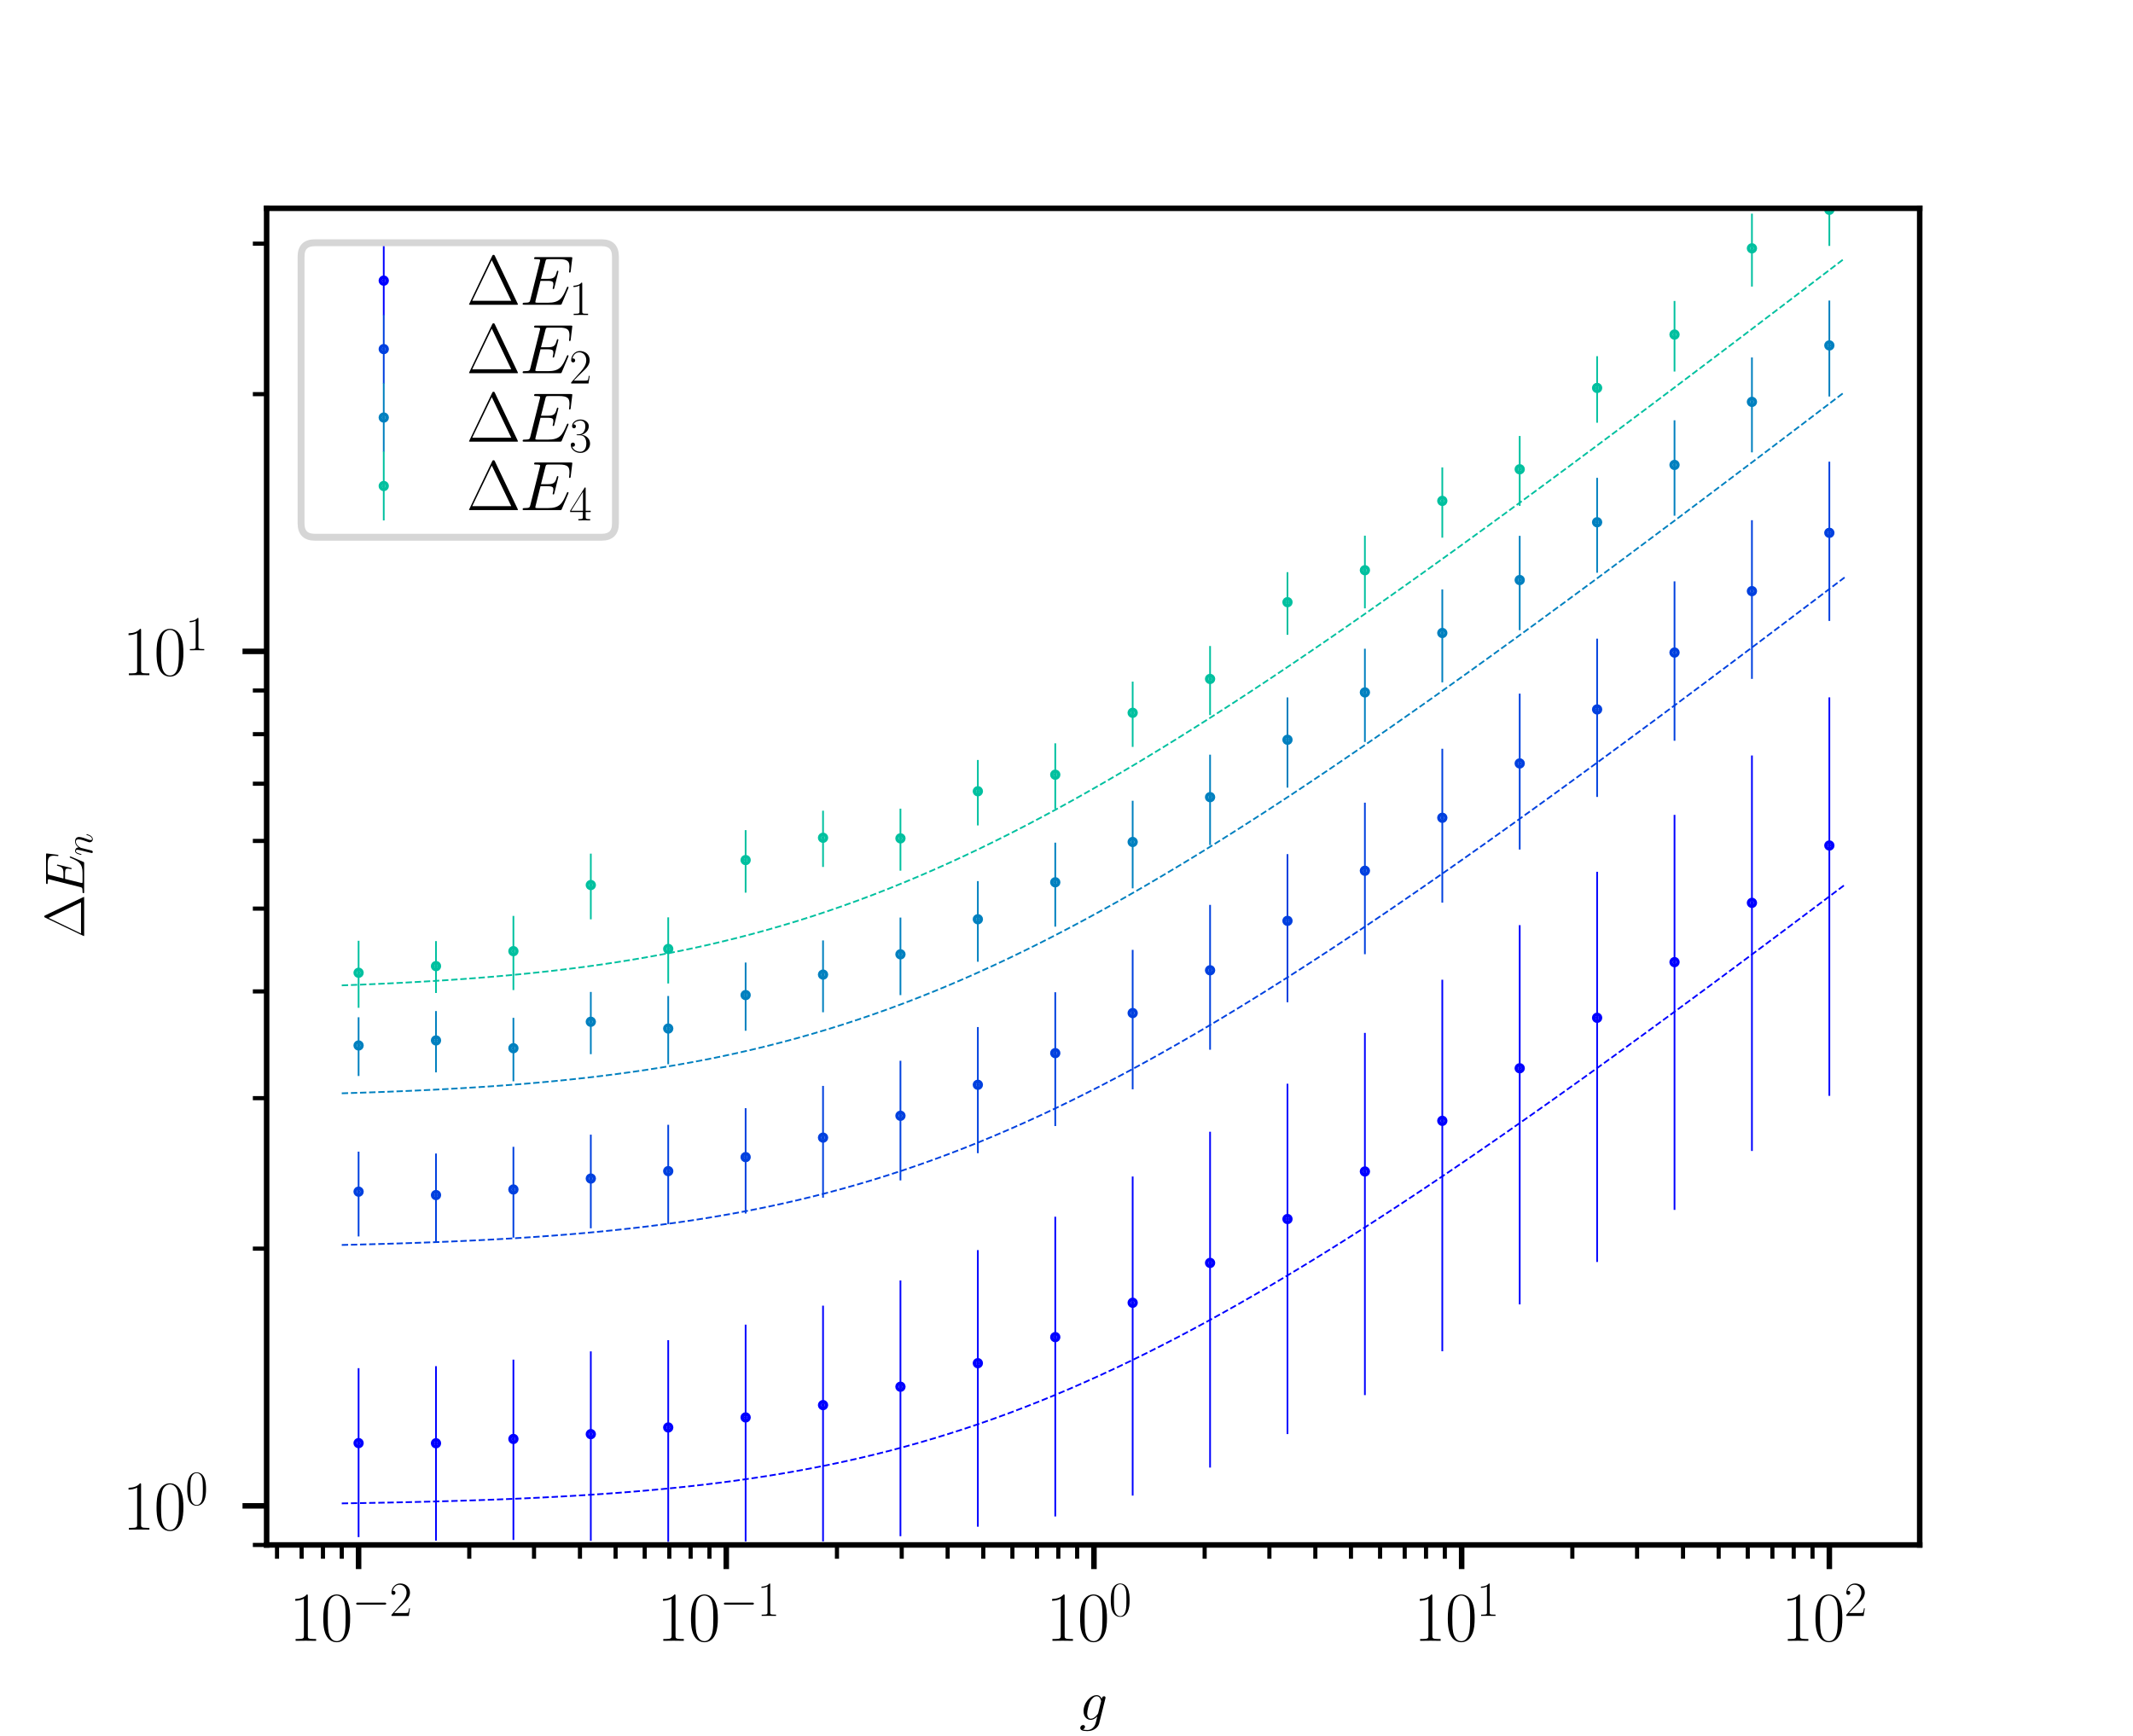 <?xml version="1.0" encoding="utf-8" standalone="no"?>
<!DOCTYPE svg PUBLIC "-//W3C//DTD SVG 1.1//EN"
  "http://www.w3.org/Graphics/SVG/1.1/DTD/svg11.dtd">
<svg xmlns:xlink="http://www.w3.org/1999/xlink" width="309.6pt" height="252pt" viewBox="0 0 309.6 252" xmlns="http://www.w3.org/2000/svg" version="1.1">
 <defs>
  <style type="text/css">*{stroke-linejoin: round; stroke-linecap: butt}</style>
 </defs>
 <g id="figure_1">
  <g id="patch_1">
   <path d="M 0 252 
L 309.6 252 
L 309.6 0 
L 0 0 
z
" style="fill: #ffffff"/>
  </g>
  <g id="axes_1">
   <g id="patch_2">
    <path d="M 38.7 224.28 
L 278.64 224.28 
L 278.64 30.24 
L 38.7 30.24 
z
" style="fill: #ffffff"/>
   </g>
   <g id="matplotlib.axis_1">
    <g id="xtick_1">
     <g id="line2d_1">
      <defs>
       <path id="mb1414a4a5e" d="M 0 0 
L 0 3.5 
" style="stroke: #000000; stroke-width: 0.8"/>
      </defs>
      <g>
       <use xlink:href="#mb1414a4a5e" x="52.048" y="224.28" style="stroke: #000000; stroke-width: 0.8"/>
      </g>
     </g>
     <g id="text_1">
      <!-- $\mathdefault{10^{-2}}$ -->
      <g transform="translate(41.968 238.198) scale(0.1 -0.1)">
       <defs>
        <path id="CMR17-31" d="M 1702 4083 
C 1702 4217 1696 4224 1606 4224 
C 1357 3927 979 3833 621 3820 
C 602 3820 570 3820 563 3808 
C 557 3795 557 3782 557 3648 
C 755 3648 1088 3686 1344 3839 
L 1344 467 
C 1344 243 1331 166 781 166 
L 589 166 
L 589 0 
C 896 6 1216 12 1523 12 
C 1830 12 2150 6 2458 0 
L 2458 166 
L 2266 166 
C 1715 166 1702 236 1702 467 
L 1702 4083 
z
" transform="scale(0.016)"/>
        <path id="CMR17-30" d="M 2688 2038 
C 2688 2430 2682 3099 2413 3613 
C 2176 4063 1798 4224 1466 4224 
C 1158 4224 768 4082 525 3620 
C 269 3137 243 2539 243 2038 
C 243 1671 250 1112 448 623 
C 723 -39 1216 -128 1466 -128 
C 1760 -128 2208 -7 2470 604 
C 2662 1048 2688 1568 2688 2038 
z
M 1466 -26 
C 1056 -26 813 328 723 816 
C 653 1196 653 1749 653 2109 
C 653 2604 653 3015 736 3407 
C 858 3954 1216 4121 1466 4121 
C 1728 4121 2067 3947 2189 3420 
C 2272 3054 2278 2623 2278 2109 
C 2278 1691 2278 1176 2202 797 
C 2067 96 1690 -26 1466 -26 
z
" transform="scale(0.016)"/>
        <path id="CMSY10-0" d="M 4218 1472 
C 4326 1472 4442 1472 4442 1600 
C 4442 1728 4326 1728 4218 1728 
L 755 1728 
C 646 1728 531 1728 531 1600 
C 531 1472 646 1472 755 1472 
L 4218 1472 
z
" transform="scale(0.016)"/>
        <path id="CMR17-32" d="M 2669 990 
L 2554 990 
C 2490 537 2438 460 2413 422 
C 2381 371 1920 371 1830 371 
L 602 371 
C 832 620 1280 1073 1824 1596 
C 2214 1966 2669 2400 2669 3033 
C 2669 3788 2067 4224 1395 4224 
C 691 4224 262 3603 262 3027 
C 262 2777 448 2745 525 2745 
C 589 2745 781 2783 781 3007 
C 781 3206 614 3264 525 3264 
C 486 3264 448 3257 422 3244 
C 544 3788 915 4057 1306 4057 
C 1862 4057 2227 3616 2227 3033 
C 2227 2477 1901 1998 1536 1583 
L 262 147 
L 262 0 
L 2515 0 
L 2669 990 
z
" transform="scale(0.016)"/>
       </defs>
       <use xlink:href="#CMR17-31" transform="scale(0.996)"/>
       <use xlink:href="#CMR17-30" transform="translate(45.69 0) scale(0.996)"/>
       <use xlink:href="#CMSY10-0" transform="translate(91.381 36.154) scale(0.697)"/>
       <use xlink:href="#CMR17-32" transform="translate(145.622 36.154) scale(0.697)"/>
      </g>
     </g>
    </g>
    <g id="xtick_2">
     <g id="line2d_2">
      <g>
       <use xlink:href="#mb1414a4a5e" x="105.417" y="224.28" style="stroke: #000000; stroke-width: 0.8"/>
      </g>
     </g>
     <g id="text_2">
      <!-- $\mathdefault{10^{-1}}$ -->
      <g transform="translate(95.337 238.198) scale(0.1 -0.1)">
       <use xlink:href="#CMR17-31" transform="scale(0.996)"/>
       <use xlink:href="#CMR17-30" transform="translate(45.69 0) scale(0.996)"/>
       <use xlink:href="#CMSY10-0" transform="translate(91.381 36.154) scale(0.697)"/>
       <use xlink:href="#CMR17-31" transform="translate(145.622 36.154) scale(0.697)"/>
      </g>
     </g>
    </g>
    <g id="xtick_3">
     <g id="line2d_3">
      <g>
       <use xlink:href="#mb1414a4a5e" x="158.786" y="224.28" style="stroke: #000000; stroke-width: 0.8"/>
      </g>
     </g>
     <g id="text_3">
      <!-- $\mathdefault{10^{0}}$ -->
      <g transform="translate(151.82 238.198) scale(0.1 -0.1)">
       <use xlink:href="#CMR17-31" transform="scale(0.996)"/>
       <use xlink:href="#CMR17-30" transform="translate(45.69 0) scale(0.996)"/>
       <use xlink:href="#CMR17-30" transform="translate(91.381 36.154) scale(0.697)"/>
      </g>
     </g>
    </g>
    <g id="xtick_4">
     <g id="line2d_4">
      <g>
       <use xlink:href="#mb1414a4a5e" x="212.156" y="224.28" style="stroke: #000000; stroke-width: 0.8"/>
      </g>
     </g>
     <g id="text_4">
      <!-- $\mathdefault{10^{1}}$ -->
      <g transform="translate(205.189 238.198) scale(0.1 -0.1)">
       <use xlink:href="#CMR17-31" transform="scale(0.996)"/>
       <use xlink:href="#CMR17-30" transform="translate(45.69 0) scale(0.996)"/>
       <use xlink:href="#CMR17-31" transform="translate(91.381 36.154) scale(0.697)"/>
      </g>
     </g>
    </g>
    <g id="xtick_5">
     <g id="line2d_5">
      <g>
       <use xlink:href="#mb1414a4a5e" x="265.525" y="224.28" style="stroke: #000000; stroke-width: 0.8"/>
      </g>
     </g>
     <g id="text_5">
      <!-- $\mathdefault{10^{2}}$ -->
      <g transform="translate(258.558 238.198) scale(0.1 -0.1)">
       <use xlink:href="#CMR17-31" transform="scale(0.996)"/>
       <use xlink:href="#CMR17-30" transform="translate(45.69 0) scale(0.996)"/>
       <use xlink:href="#CMR17-32" transform="translate(91.381 36.154) scale(0.697)"/>
      </g>
     </g>
    </g>
    <g id="xtick_6">
     <g id="line2d_6">
      <defs>
       <path id="mc4e23dc008" d="M 0 0 
L 0 2 
" style="stroke: #000000; stroke-width: 0.6"/>
      </defs>
      <g>
       <use xlink:href="#mc4e23dc008" x="40.209" y="224.28" style="stroke: #000000; stroke-width: 0.6"/>
      </g>
     </g>
    </g>
    <g id="xtick_7">
     <g id="line2d_7">
      <g>
       <use xlink:href="#mc4e23dc008" x="43.781" y="224.28" style="stroke: #000000; stroke-width: 0.6"/>
      </g>
     </g>
    </g>
    <g id="xtick_8">
     <g id="line2d_8">
      <g>
       <use xlink:href="#mc4e23dc008" x="46.876" y="224.28" style="stroke: #000000; stroke-width: 0.6"/>
      </g>
     </g>
    </g>
    <g id="xtick_9">
     <g id="line2d_9">
      <g>
       <use xlink:href="#mc4e23dc008" x="49.606" y="224.28" style="stroke: #000000; stroke-width: 0.6"/>
      </g>
     </g>
    </g>
    <g id="xtick_10">
     <g id="line2d_10">
      <g>
       <use xlink:href="#mc4e23dc008" x="68.114" y="224.28" style="stroke: #000000; stroke-width: 0.6"/>
      </g>
     </g>
    </g>
    <g id="xtick_11">
     <g id="line2d_11">
      <g>
       <use xlink:href="#mc4e23dc008" x="77.512" y="224.28" style="stroke: #000000; stroke-width: 0.6"/>
      </g>
     </g>
    </g>
    <g id="xtick_12">
     <g id="line2d_12">
      <g>
       <use xlink:href="#mc4e23dc008" x="84.18" y="224.28" style="stroke: #000000; stroke-width: 0.6"/>
      </g>
     </g>
    </g>
    <g id="xtick_13">
     <g id="line2d_13">
      <g>
       <use xlink:href="#mc4e23dc008" x="89.352" y="224.28" style="stroke: #000000; stroke-width: 0.6"/>
      </g>
     </g>
    </g>
    <g id="xtick_14">
     <g id="line2d_14">
      <g>
       <use xlink:href="#mc4e23dc008" x="93.578" y="224.28" style="stroke: #000000; stroke-width: 0.6"/>
      </g>
     </g>
    </g>
    <g id="xtick_15">
     <g id="line2d_15">
      <g>
       <use xlink:href="#mc4e23dc008" x="97.15" y="224.28" style="stroke: #000000; stroke-width: 0.6"/>
      </g>
     </g>
    </g>
    <g id="xtick_16">
     <g id="line2d_16">
      <g>
       <use xlink:href="#mc4e23dc008" x="100.245" y="224.28" style="stroke: #000000; stroke-width: 0.6"/>
      </g>
     </g>
    </g>
    <g id="xtick_17">
     <g id="line2d_17">
      <g>
       <use xlink:href="#mc4e23dc008" x="102.975" y="224.28" style="stroke: #000000; stroke-width: 0.6"/>
      </g>
     </g>
    </g>
    <g id="xtick_18">
     <g id="line2d_18">
      <g>
       <use xlink:href="#mc4e23dc008" x="121.483" y="224.28" style="stroke: #000000; stroke-width: 0.6"/>
      </g>
     </g>
    </g>
    <g id="xtick_19">
     <g id="line2d_19">
      <g>
       <use xlink:href="#mc4e23dc008" x="130.881" y="224.28" style="stroke: #000000; stroke-width: 0.6"/>
      </g>
     </g>
    </g>
    <g id="xtick_20">
     <g id="line2d_20">
      <g>
       <use xlink:href="#mc4e23dc008" x="137.549" y="224.28" style="stroke: #000000; stroke-width: 0.6"/>
      </g>
     </g>
    </g>
    <g id="xtick_21">
     <g id="line2d_21">
      <g>
       <use xlink:href="#mc4e23dc008" x="142.721" y="224.28" style="stroke: #000000; stroke-width: 0.6"/>
      </g>
     </g>
    </g>
    <g id="xtick_22">
     <g id="line2d_22">
      <g>
       <use xlink:href="#mc4e23dc008" x="146.947" y="224.28" style="stroke: #000000; stroke-width: 0.6"/>
      </g>
     </g>
    </g>
    <g id="xtick_23">
     <g id="line2d_23">
      <g>
       <use xlink:href="#mc4e23dc008" x="150.52" y="224.28" style="stroke: #000000; stroke-width: 0.6"/>
      </g>
     </g>
    </g>
    <g id="xtick_24">
     <g id="line2d_24">
      <g>
       <use xlink:href="#mc4e23dc008" x="153.614" y="224.28" style="stroke: #000000; stroke-width: 0.6"/>
      </g>
     </g>
    </g>
    <g id="xtick_25">
     <g id="line2d_25">
      <g>
       <use xlink:href="#mc4e23dc008" x="156.344" y="224.28" style="stroke: #000000; stroke-width: 0.6"/>
      </g>
     </g>
    </g>
    <g id="xtick_26">
     <g id="line2d_26">
      <g>
       <use xlink:href="#mc4e23dc008" x="174.852" y="224.28" style="stroke: #000000; stroke-width: 0.6"/>
      </g>
     </g>
    </g>
    <g id="xtick_27">
     <g id="line2d_27">
      <g>
       <use xlink:href="#mc4e23dc008" x="184.25" y="224.28" style="stroke: #000000; stroke-width: 0.6"/>
      </g>
     </g>
    </g>
    <g id="xtick_28">
     <g id="line2d_28">
      <g>
       <use xlink:href="#mc4e23dc008" x="190.918" y="224.28" style="stroke: #000000; stroke-width: 0.6"/>
      </g>
     </g>
    </g>
    <g id="xtick_29">
     <g id="line2d_29">
      <g>
       <use xlink:href="#mc4e23dc008" x="196.09" y="224.28" style="stroke: #000000; stroke-width: 0.6"/>
      </g>
     </g>
    </g>
    <g id="xtick_30">
     <g id="line2d_30">
      <g>
       <use xlink:href="#mc4e23dc008" x="200.316" y="224.28" style="stroke: #000000; stroke-width: 0.6"/>
      </g>
     </g>
    </g>
    <g id="xtick_31">
     <g id="line2d_31">
      <g>
       <use xlink:href="#mc4e23dc008" x="203.889" y="224.28" style="stroke: #000000; stroke-width: 0.6"/>
      </g>
     </g>
    </g>
    <g id="xtick_32">
     <g id="line2d_32">
      <g>
       <use xlink:href="#mc4e23dc008" x="206.984" y="224.28" style="stroke: #000000; stroke-width: 0.6"/>
      </g>
     </g>
    </g>
    <g id="xtick_33">
     <g id="line2d_33">
      <g>
       <use xlink:href="#mc4e23dc008" x="209.713" y="224.28" style="stroke: #000000; stroke-width: 0.6"/>
      </g>
     </g>
    </g>
    <g id="xtick_34">
     <g id="line2d_34">
      <g>
       <use xlink:href="#mc4e23dc008" x="228.221" y="224.28" style="stroke: #000000; stroke-width: 0.6"/>
      </g>
     </g>
    </g>
    <g id="xtick_35">
     <g id="line2d_35">
      <g>
       <use xlink:href="#mc4e23dc008" x="237.619" y="224.28" style="stroke: #000000; stroke-width: 0.6"/>
      </g>
     </g>
    </g>
    <g id="xtick_36">
     <g id="line2d_36">
      <g>
       <use xlink:href="#mc4e23dc008" x="244.287" y="224.28" style="stroke: #000000; stroke-width: 0.6"/>
      </g>
     </g>
    </g>
    <g id="xtick_37">
     <g id="line2d_37">
      <g>
       <use xlink:href="#mc4e23dc008" x="249.459" y="224.28" style="stroke: #000000; stroke-width: 0.6"/>
      </g>
     </g>
    </g>
    <g id="xtick_38">
     <g id="line2d_38">
      <g>
       <use xlink:href="#mc4e23dc008" x="253.685" y="224.28" style="stroke: #000000; stroke-width: 0.6"/>
      </g>
     </g>
    </g>
    <g id="xtick_39">
     <g id="line2d_39">
      <g>
       <use xlink:href="#mc4e23dc008" x="257.258" y="224.28" style="stroke: #000000; stroke-width: 0.6"/>
      </g>
     </g>
    </g>
    <g id="xtick_40">
     <g id="line2d_40">
      <g>
       <use xlink:href="#mc4e23dc008" x="260.353" y="224.28" style="stroke: #000000; stroke-width: 0.6"/>
      </g>
     </g>
    </g>
    <g id="xtick_41">
     <g id="line2d_41">
      <g>
       <use xlink:href="#mc4e23dc008" x="263.083" y="224.28" style="stroke: #000000; stroke-width: 0.6"/>
      </g>
     </g>
    </g>
    <g id="text_6">
     <!-- $g$ -->
     <g transform="translate(156.655 249.67) scale(0.08 -0.08)">
      <defs>
       <path id="CMMI12-67" d="M 2163 811 
C 2138 708 2125 683 2042 587 
C 1779 249 1510 128 1312 128 
C 1101 128 902 293 902 734 
C 902 1072 1094 1787 1235 2075 
C 1421 2432 1709 2687 1978 2687 
C 2400 2687 2483 2164 2483 2126 
L 2464 2036 
L 2163 811 
z
M 2560 2394 
C 2477 2579 2298 2816 1978 2816 
C 1280 2816 486 1941 486 989 
C 486 325 890 0 1299 0 
C 1638 0 1939 268 2054 396 
L 1914 -176 
C 1824 -520 1786 -677 1555 -896 
C 1293 -1152 1050 -1152 909 -1152 
C 717 -1152 557 -1140 397 -1090 
C 602 -1034 653 -858 653 -789 
C 653 -689 576 -589 435 -589 
C 282 -589 115 -714 115 -921 
C 115 -1178 378 -1280 922 -1280 
C 1747 -1280 2176 -758 2259 -420 
L 2970 2426 
C 2989 2502 2989 2515 2989 2528 
C 2989 2617 2918 2688 2822 2688 
C 2669 2688 2579 2560 2560 2388 
L 2560 2394 
z
" transform="scale(0.016)"/>
      </defs>
      <use xlink:href="#CMMI12-67" transform="scale(0.996)"/>
     </g>
    </g>
   </g>
   <g id="matplotlib.axis_2">
    <g id="ytick_1">
     <g id="line2d_42">
      <defs>
       <path id="ma39b7a17b6" d="M 0 0 
L -3.5 0 
" style="stroke: #000000; stroke-width: 0.8"/>
      </defs>
      <g>
       <use xlink:href="#ma39b7a17b6" x="38.7" y="218.604" style="stroke: #000000; stroke-width: 0.8"/>
      </g>
     </g>
     <g id="text_7">
      <!-- $\mathdefault{10^{0}}$ -->
      <g transform="translate(17.766 222.063) scale(0.1 -0.1)">
       <use xlink:href="#CMR17-31" transform="scale(0.996)"/>
       <use xlink:href="#CMR17-30" transform="translate(45.69 0) scale(0.996)"/>
       <use xlink:href="#CMR17-30" transform="translate(91.381 36.154) scale(0.697)"/>
      </g>
     </g>
    </g>
    <g id="ytick_2">
     <g id="line2d_43">
      <g>
       <use xlink:href="#ma39b7a17b6" x="38.7" y="94.559" style="stroke: #000000; stroke-width: 0.8"/>
      </g>
     </g>
     <g id="text_8">
      <!-- $\mathdefault{10^{1}}$ -->
      <g transform="translate(17.766 98.018) scale(0.1 -0.1)">
       <use xlink:href="#CMR17-31" transform="scale(0.996)"/>
       <use xlink:href="#CMR17-30" transform="translate(45.69 0) scale(0.996)"/>
       <use xlink:href="#CMR17-31" transform="translate(91.381 36.154) scale(0.697)"/>
      </g>
     </g>
    </g>
    <g id="ytick_3">
     <g id="line2d_44">
      <defs>
       <path id="mffb8bfa9ae" d="M 0 0 
L -2 0 
" style="stroke: #000000; stroke-width: 0.6"/>
      </defs>
      <g>
       <use xlink:href="#mffb8bfa9ae" x="38.7" y="224.28" style="stroke: #000000; stroke-width: 0.6"/>
      </g>
     </g>
    </g>
    <g id="ytick_4">
     <g id="line2d_45">
      <g>
       <use xlink:href="#mffb8bfa9ae" x="38.7" y="181.263" style="stroke: #000000; stroke-width: 0.6"/>
      </g>
     </g>
    </g>
    <g id="ytick_5">
     <g id="line2d_46">
      <g>
       <use xlink:href="#mffb8bfa9ae" x="38.7" y="159.42" style="stroke: #000000; stroke-width: 0.6"/>
      </g>
     </g>
    </g>
    <g id="ytick_6">
     <g id="line2d_47">
      <g>
       <use xlink:href="#mffb8bfa9ae" x="38.7" y="143.922" style="stroke: #000000; stroke-width: 0.6"/>
      </g>
     </g>
    </g>
    <g id="ytick_7">
     <g id="line2d_48">
      <g>
       <use xlink:href="#mffb8bfa9ae" x="38.7" y="131.9" style="stroke: #000000; stroke-width: 0.6"/>
      </g>
     </g>
    </g>
    <g id="ytick_8">
     <g id="line2d_49">
      <g>
       <use xlink:href="#mffb8bfa9ae" x="38.7" y="122.078" style="stroke: #000000; stroke-width: 0.6"/>
      </g>
     </g>
    </g>
    <g id="ytick_9">
     <g id="line2d_50">
      <g>
       <use xlink:href="#mffb8bfa9ae" x="38.7" y="113.774" style="stroke: #000000; stroke-width: 0.6"/>
      </g>
     </g>
    </g>
    <g id="ytick_10">
     <g id="line2d_51">
      <g>
       <use xlink:href="#mffb8bfa9ae" x="38.7" y="106.58" style="stroke: #000000; stroke-width: 0.6"/>
      </g>
     </g>
    </g>
    <g id="ytick_11">
     <g id="line2d_52">
      <g>
       <use xlink:href="#mffb8bfa9ae" x="38.7" y="100.235" style="stroke: #000000; stroke-width: 0.6"/>
      </g>
     </g>
    </g>
    <g id="ytick_12">
     <g id="line2d_53">
      <g>
       <use xlink:href="#mffb8bfa9ae" x="38.7" y="57.218" style="stroke: #000000; stroke-width: 0.6"/>
      </g>
     </g>
    </g>
    <g id="ytick_13">
     <g id="line2d_54">
      <g>
       <use xlink:href="#mffb8bfa9ae" x="38.7" y="35.375" style="stroke: #000000; stroke-width: 0.6"/>
      </g>
     </g>
    </g>
    <g id="text_9">
     <!-- $\Delta E_n$ -->
     <g transform="translate(12.216 136.192) rotate(-90) scale(0.08 -0.08)">
      <defs>
       <path id="CMR17-1" d="M 2598 4435 
C 2547 4544 2522 4544 2470 4544 
C 2394 4544 2387 4531 2342 4441 
L 269 108 
C 262 96 237 38 237 32 
C 237 6 243 0 358 0 
L 4576 0 
C 4691 0 4698 6 4698 32 
C 4698 38 4672 96 4666 108 
L 2598 4435 
z
M 2310 4056 
L 4083 358 
L 531 358 
L 2310 4056 
z
" transform="scale(0.016)"/>
       <path id="CMMI12-45" d="M 4448 1489 
C 4454 1508 4474 1553 4474 1578 
C 4474 1611 4448 1643 4410 1643 
C 4384 1643 4371 1636 4352 1617 
C 4339 1611 4339 1598 4282 1469 
C 3904 570 3629 185 2605 185 
L 1670 185 
C 1581 185 1568 185 1530 192 
C 1459 198 1453 211 1453 262 
C 1453 307 1466 346 1478 403 
L 1920 2176 
L 2554 2176 
C 3053 2176 3091 2066 3091 1874 
C 3091 1810 3091 1752 3046 1559 
C 3034 1534 3027 1508 3027 1489 
C 3027 1444 3059 1424 3098 1424 
C 3155 1424 3162 1469 3187 1559 
L 3552 3036 
C 3552 3068 3526 3099 3488 3099 
C 3430 3099 3424 3074 3398 2986 
C 3270 2500 3142 2361 2573 2361 
L 1965 2361 
L 2362 3913 
C 2419 4134 2432 4153 2694 4153 
L 3610 4153 
C 4397 4153 4557 3945 4557 3465 
C 4557 3459 4557 3282 4531 3074 
C 4525 3049 4518 3011 4518 2998 
C 4518 2948 4550 2929 4589 2929 
C 4634 2929 4659 2954 4672 3068 
L 4806 4172 
C 4806 4191 4819 4255 4819 4268 
C 4819 4339 4762 4339 4646 4339 
L 1523 4339 
C 1402 4339 1338 4339 1338 4223 
C 1338 4153 1382 4153 1491 4153 
C 1888 4153 1888 4109 1888 4039 
C 1888 4008 1882 3983 1862 3913 
L 998 474 
C 941 249 928 185 480 185 
C 358 185 294 185 294 70 
C 294 0 333 0 461 0 
L 3674 0 
C 3814 0 3821 6 3866 108 
L 4448 1489 
z
" transform="scale(0.016)"/>
       <path id="CMMI12-6e" d="M 1318 1870 
C 1331 1909 1491 2228 1728 2432 
C 1894 2585 2112 2687 2362 2687 
C 2618 2687 2707 2496 2707 2241 
C 2707 1877 2445 1149 2317 804 
C 2259 651 2227 568 2227 453 
C 2227 166 2426 -64 2733 -64 
C 3328 -64 3552 874 3552 913 
C 3552 945 3526 970 3488 970 
C 3430 970 3424 951 3392 842 
C 3245 319 3002 64 2752 64 
C 2688 64 2586 70 2586 274 
C 2586 434 2656 625 2694 715 
C 2822 1066 3091 1781 3091 2145 
C 3091 2528 2867 2816 2381 2816 
C 1811 2816 1510 2413 1395 2253 
C 1376 2617 1114 2816 832 2816 
C 627 2816 486 2694 378 2477 
C 262 2247 173 1864 173 1838 
C 173 1813 198 1781 243 1781 
C 294 1781 301 1787 339 1934 
C 442 2324 557 2687 813 2687 
C 960 2687 1011 2585 1011 2394 
C 1011 2253 947 2004 902 1807 
L 723 1117 
C 698 996 627 708 595 593 
C 550 427 480 127 480 95 
C 480 6 550 -64 646 -64 
C 723 -64 813 -26 864 70 
C 877 102 934 325 966 453 
L 1107 1028 
L 1318 1870 
z
" transform="scale(0.016)"/>
      </defs>
      <use xlink:href="#CMR17-1" transform="scale(0.996)"/>
      <use xlink:href="#CMMI12-45" transform="translate(76.92 0) scale(0.996)"/>
      <use xlink:href="#CMMI12-6e" transform="translate(149.131 -14.944) scale(0.697)"/>
     </g>
    </g>
   </g>
   <g id="LineCollection_1">
    <path d="M 52.048 223.147 
L 52.048 198.614 
" clip-path="url(#pef5a384081)" style="fill: none; stroke: #0000ff; stroke-width: 0.25"/>
    <path d="M 63.284 223.655 
L 63.284 198.329 
" clip-path="url(#pef5a384081)" style="fill: none; stroke: #0000ff; stroke-width: 0.25"/>
    <path d="M 74.52 223.558 
L 74.52 197.376 
" clip-path="url(#pef5a384081)" style="fill: none; stroke: #0000ff; stroke-width: 0.25"/>
    <path d="M 85.755 223.676 
L 85.755 196.182 
" clip-path="url(#pef5a384081)" style="fill: none; stroke: #0000ff; stroke-width: 0.25"/>
    <path d="M 96.991 223.828 
L 96.991 194.553 
" clip-path="url(#pef5a384081)" style="fill: none; stroke: #0000ff; stroke-width: 0.25"/>
    <path d="M 108.226 223.772 
L 108.226 192.296 
" clip-path="url(#pef5a384081)" style="fill: none; stroke: #0000ff; stroke-width: 0.25"/>
    <path d="M 119.462 223.765 
L 119.462 189.539 
" clip-path="url(#pef5a384081)" style="fill: none; stroke: #0000ff; stroke-width: 0.25"/>
    <path d="M 130.698 223.013 
L 130.698 185.883 
" clip-path="url(#pef5a384081)" style="fill: none; stroke: #0000ff; stroke-width: 0.25"/>
    <path d="M 141.933 221.633 
L 141.933 181.473 
" clip-path="url(#pef5a384081)" style="fill: none; stroke: #0000ff; stroke-width: 0.25"/>
    <path d="M 153.169 220.148 
L 153.169 176.629 
" clip-path="url(#pef5a384081)" style="fill: none; stroke: #0000ff; stroke-width: 0.25"/>
    <path d="M 164.404 217.118 
L 164.404 170.79 
" clip-path="url(#pef5a384081)" style="fill: none; stroke: #0000ff; stroke-width: 0.25"/>
    <path d="M 175.64 213.047 
L 175.64 164.297 
" clip-path="url(#pef5a384081)" style="fill: none; stroke: #0000ff; stroke-width: 0.25"/>
    <path d="M 186.875 208.181 
L 186.875 157.33 
" clip-path="url(#pef5a384081)" style="fill: none; stroke: #0000ff; stroke-width: 0.25"/>
    <path d="M 198.111 202.524 
L 198.111 149.949 
" clip-path="url(#pef5a384081)" style="fill: none; stroke: #0000ff; stroke-width: 0.25"/>
    <path d="M 209.347 196.159 
L 209.347 142.229 
" clip-path="url(#pef5a384081)" style="fill: none; stroke: #0000ff; stroke-width: 0.25"/>
    <path d="M 220.582 189.356 
L 220.582 134.298 
" clip-path="url(#pef5a384081)" style="fill: none; stroke: #0000ff; stroke-width: 0.25"/>
    <path d="M 231.818 183.198 
L 231.818 126.557 
" clip-path="url(#pef5a384081)" style="fill: none; stroke: #0000ff; stroke-width: 0.25"/>
    <path d="M 243.053 175.637 
L 243.053 118.294 
" clip-path="url(#pef5a384081)" style="fill: none; stroke: #0000ff; stroke-width: 0.25"/>
    <path d="M 254.289 167.083 
L 254.289 109.673 
" clip-path="url(#pef5a384081)" style="fill: none; stroke: #0000ff; stroke-width: 0.25"/>
    <path d="M 265.525 159.089 
L 265.525 101.233 
" clip-path="url(#pef5a384081)" style="fill: none; stroke: #0000ff; stroke-width: 0.25"/>
   </g>
   <g id="line2d_55">
    <path d="M 49.606 218.246 
L 51.81 218.211 
L 54.013 218.172 
L 56.216 218.13 
L 58.42 218.084 
L 60.623 218.033 
L 62.826 217.978 
L 65.03 217.917 
L 67.233 217.851 
L 69.436 217.778 
L 71.639 217.699 
L 73.843 217.613 
L 76.046 217.518 
L 78.249 217.415 
L 80.453 217.303 
L 82.656 217.181 
L 84.859 217.048 
L 87.063 216.903 
L 89.266 216.746 
L 91.469 216.576 
L 93.672 216.391 
L 95.876 216.191 
L 98.079 215.975 
L 100.282 215.741 
L 102.486 215.489 
L 104.689 215.218 
L 106.892 214.926 
L 109.096 214.613 
L 111.299 214.277 
L 113.502 213.917 
L 115.706 213.532 
L 117.909 213.122 
L 120.112 212.686 
L 122.315 212.221 
L 124.519 211.729 
L 126.722 211.207 
L 128.925 210.655 
L 131.129 210.073 
L 133.332 209.46 
L 135.535 208.815 
L 137.739 208.138 
L 139.942 207.43 
L 142.145 206.689 
L 144.349 205.916 
L 146.552 205.11 
L 148.755 204.272 
L 150.958 203.402 
L 153.162 202.501 
L 155.365 201.568 
L 157.568 200.604 
L 159.772 199.61 
L 161.975 198.586 
L 164.178 197.532 
L 166.382 196.45 
L 168.585 195.34 
L 170.788 194.203 
L 172.991 193.04 
L 175.195 191.851 
L 177.398 190.637 
L 179.601 189.399 
L 181.805 188.139 
L 184.008 186.856 
L 186.211 185.552 
L 188.415 184.227 
L 190.618 182.882 
L 192.821 181.519 
L 195.025 180.137 
L 197.228 178.738 
L 199.431 177.323 
L 201.634 175.892 
L 203.838 174.446 
L 206.041 172.985 
L 208.244 171.511 
L 210.448 170.024 
L 212.651 168.525 
L 214.854 167.014 
L 217.058 165.492 
L 219.261 163.959 
L 221.464 162.417 
L 223.668 160.865 
L 225.871 159.304 
L 228.074 157.735 
L 230.277 156.157 
L 232.481 154.573 
L 234.684 152.981 
L 236.887 151.382 
L 239.091 149.777 
L 241.294 148.166 
L 243.497 146.549 
L 245.701 144.927 
L 247.904 143.3 
L 250.107 141.668 
L 252.31 140.031 
L 254.514 138.391 
L 256.717 136.746 
L 258.92 135.098 
L 261.124 133.446 
L 263.327 131.791 
L 265.53 130.133 
L 267.734 128.472 
" clip-path="url(#pef5a384081)" style="fill: none; stroke-dasharray: 0.925,0.4; stroke-dashoffset: 0; stroke: #0000ff; stroke-width: 0.25"/>
   </g>
   <g id="LineCollection_2">
    <path d="M 52.048 179.497 
L 52.048 167.188 
" clip-path="url(#pef5a384081)" style="fill: none; stroke: #0040df; stroke-width: 0.25"/>
    <path d="M 63.284 180.274 
L 63.284 167.459 
" clip-path="url(#pef5a384081)" style="fill: none; stroke: #0040df; stroke-width: 0.25"/>
    <path d="M 74.52 179.669 
L 74.52 166.485 
" clip-path="url(#pef5a384081)" style="fill: none; stroke: #0040df; stroke-width: 0.25"/>
    <path d="M 85.755 178.312 
L 85.755 164.719 
" clip-path="url(#pef5a384081)" style="fill: none; stroke: #0040df; stroke-width: 0.25"/>
    <path d="M 96.991 177.697 
L 96.991 163.287 
" clip-path="url(#pef5a384081)" style="fill: none; stroke: #0040df; stroke-width: 0.25"/>
    <path d="M 108.226 176.163 
L 108.226 160.874 
" clip-path="url(#pef5a384081)" style="fill: none; stroke: #0040df; stroke-width: 0.25"/>
    <path d="M 119.462 173.874 
L 119.462 157.64 
" clip-path="url(#pef5a384081)" style="fill: none; stroke: #0040df; stroke-width: 0.25"/>
    <path d="M 130.698 171.358 
L 130.698 153.989 
" clip-path="url(#pef5a384081)" style="fill: none; stroke: #0040df; stroke-width: 0.25"/>
    <path d="M 141.933 167.407 
L 141.933 149.096 
" clip-path="url(#pef5a384081)" style="fill: none; stroke: #0040df; stroke-width: 0.25"/>
    <path d="M 153.169 163.465 
L 153.169 144.041 
" clip-path="url(#pef5a384081)" style="fill: none; stroke: #0040df; stroke-width: 0.25"/>
    <path d="M 164.404 158.136 
L 164.404 137.891 
" clip-path="url(#pef5a384081)" style="fill: none; stroke: #0040df; stroke-width: 0.25"/>
    <path d="M 175.64 152.387 
L 175.64 131.362 
" clip-path="url(#pef5a384081)" style="fill: none; stroke: #0040df; stroke-width: 0.25"/>
    <path d="M 186.875 145.497 
L 186.875 123.994 
" clip-path="url(#pef5a384081)" style="fill: none; stroke: #0040df; stroke-width: 0.25"/>
    <path d="M 198.111 138.515 
L 198.111 116.526 
" clip-path="url(#pef5a384081)" style="fill: none; stroke: #0040df; stroke-width: 0.25"/>
    <path d="M 209.347 131.036 
L 209.347 108.695 
" clip-path="url(#pef5a384081)" style="fill: none; stroke: #0040df; stroke-width: 0.25"/>
    <path d="M 220.582 123.326 
L 220.582 100.688 
" clip-path="url(#pef5a384081)" style="fill: none; stroke: #0040df; stroke-width: 0.25"/>
    <path d="M 231.818 115.694 
L 231.818 92.715 
" clip-path="url(#pef5a384081)" style="fill: none; stroke: #0040df; stroke-width: 0.25"/>
    <path d="M 243.053 107.534 
L 243.053 84.394 
" clip-path="url(#pef5a384081)" style="fill: none; stroke: #0040df; stroke-width: 0.25"/>
    <path d="M 254.289 98.549 
L 254.289 75.521 
" clip-path="url(#pef5a384081)" style="fill: none; stroke: #0040df; stroke-width: 0.25"/>
    <path d="M 265.525 90.143 
L 265.525 67.021 
" clip-path="url(#pef5a384081)" style="fill: none; stroke: #0040df; stroke-width: 0.25"/>
   </g>
   <g id="line2d_56">
    <path d="M 49.606 180.73 
L 51.81 180.678 
L 54.013 180.621 
L 56.216 180.559 
L 58.42 180.491 
L 60.623 180.417 
L 62.826 180.336 
L 65.03 180.247 
L 67.233 180.15 
L 69.436 180.045 
L 71.639 179.93 
L 73.843 179.805 
L 76.046 179.669 
L 78.249 179.521 
L 80.453 179.36 
L 82.656 179.186 
L 84.859 178.997 
L 87.063 178.792 
L 89.266 178.571 
L 91.469 178.333 
L 93.672 178.075 
L 95.876 177.798 
L 98.079 177.501 
L 100.282 177.181 
L 102.486 176.838 
L 104.689 176.471 
L 106.892 176.079 
L 109.096 175.661 
L 111.299 175.216 
L 113.502 174.743 
L 115.706 174.241 
L 117.909 173.71 
L 120.112 173.149 
L 122.315 172.557 
L 124.519 171.933 
L 126.722 171.278 
L 128.925 170.59 
L 131.129 169.87 
L 133.332 169.118 
L 135.535 168.333 
L 137.739 167.516 
L 139.942 166.666 
L 142.145 165.785 
L 144.349 164.871 
L 146.552 163.926 
L 148.755 162.95 
L 150.958 161.944 
L 153.162 160.908 
L 155.365 159.843 
L 157.568 158.749 
L 159.772 157.628 
L 161.975 156.479 
L 164.178 155.305 
L 166.382 154.105 
L 168.585 152.881 
L 170.788 151.633 
L 172.991 150.362 
L 175.195 149.069 
L 177.398 147.755 
L 179.601 146.421 
L 181.805 145.067 
L 184.008 143.695 
L 186.211 142.305 
L 188.415 140.898 
L 190.618 139.475 
L 192.821 138.037 
L 195.025 136.584 
L 197.228 135.116 
L 199.431 133.636 
L 201.634 132.143 
L 203.838 130.637 
L 206.041 129.121 
L 208.244 127.593 
L 210.448 126.056 
L 212.651 124.508 
L 214.854 122.952 
L 217.058 121.386 
L 219.261 119.813 
L 221.464 118.232 
L 223.668 116.643 
L 225.871 115.047 
L 228.074 113.445 
L 230.277 111.837 
L 232.481 110.223 
L 234.684 108.603 
L 236.887 106.979 
L 239.091 105.349 
L 241.294 103.715 
L 243.497 102.076 
L 245.701 100.433 
L 247.904 98.787 
L 250.107 97.136 
L 252.31 95.483 
L 254.514 93.826 
L 256.717 92.166 
L 258.92 90.503 
L 261.124 88.838 
L 263.327 87.17 
L 265.53 85.5 
L 267.734 83.827 
" clip-path="url(#pef5a384081)" style="fill: none; stroke-dasharray: 0.925,0.4; stroke-dashoffset: 0; stroke: #0040df; stroke-width: 0.25"/>
   </g>
   <g id="LineCollection_3">
    <path d="M 52.048 156.206 
L 52.048 147.672 
" clip-path="url(#pef5a384081)" style="fill: none; stroke: #0080bf; stroke-width: 0.25"/>
    <path d="M 63.284 155.674 
L 63.284 146.773 
" clip-path="url(#pef5a384081)" style="fill: none; stroke: #0080bf; stroke-width: 0.25"/>
    <path d="M 74.52 156.972 
L 74.52 147.756 
" clip-path="url(#pef5a384081)" style="fill: none; stroke: #0080bf; stroke-width: 0.25"/>
    <path d="M 85.755 153.033 
L 85.755 144.004 
" clip-path="url(#pef5a384081)" style="fill: none; stroke: #0080bf; stroke-width: 0.25"/>
    <path d="M 96.991 154.491 
L 96.991 144.59 
" clip-path="url(#pef5a384081)" style="fill: none; stroke: #0080bf; stroke-width: 0.25"/>
    <path d="M 108.226 149.633 
L 108.226 139.731 
" clip-path="url(#pef5a384081)" style="fill: none; stroke: #0080bf; stroke-width: 0.25"/>
    <path d="M 119.462 146.946 
L 119.462 136.524 
" clip-path="url(#pef5a384081)" style="fill: none; stroke: #0080bf; stroke-width: 0.25"/>
    <path d="M 130.698 144.463 
L 130.698 133.2 
" clip-path="url(#pef5a384081)" style="fill: none; stroke: #0080bf; stroke-width: 0.25"/>
    <path d="M 141.933 139.618 
L 141.933 127.913 
" clip-path="url(#pef5a384081)" style="fill: none; stroke: #0080bf; stroke-width: 0.25"/>
    <path d="M 153.169 134.521 
L 153.169 122.332 
" clip-path="url(#pef5a384081)" style="fill: none; stroke: #0080bf; stroke-width: 0.25"/>
    <path d="M 164.404 128.962 
L 164.404 116.244 
" clip-path="url(#pef5a384081)" style="fill: none; stroke: #0080bf; stroke-width: 0.25"/>
    <path d="M 175.64 122.679 
L 175.64 109.561 
" clip-path="url(#pef5a384081)" style="fill: none; stroke: #0080bf; stroke-width: 0.25"/>
    <path d="M 186.875 114.337 
L 186.875 101.241 
" clip-path="url(#pef5a384081)" style="fill: none; stroke: #0080bf; stroke-width: 0.25"/>
    <path d="M 198.111 107.706 
L 198.111 94.173 
" clip-path="url(#pef5a384081)" style="fill: none; stroke: #0080bf; stroke-width: 0.25"/>
    <path d="M 209.347 99.056 
L 209.347 85.568 
" clip-path="url(#pef5a384081)" style="fill: none; stroke: #0080bf; stroke-width: 0.25"/>
    <path d="M 220.582 91.486 
L 220.582 77.792 
" clip-path="url(#pef5a384081)" style="fill: none; stroke: #0080bf; stroke-width: 0.25"/>
    <path d="M 231.818 83.142 
L 231.818 69.364 
" clip-path="url(#pef5a384081)" style="fill: none; stroke: #0080bf; stroke-width: 0.25"/>
    <path d="M 243.053 74.863 
L 243.053 61.009 
" clip-path="url(#pef5a384081)" style="fill: none; stroke: #0080bf; stroke-width: 0.25"/>
    <path d="M 254.289 65.665 
L 254.289 51.89 
" clip-path="url(#pef5a384081)" style="fill: none; stroke: #0080bf; stroke-width: 0.25"/>
    <path d="M 265.525 57.558 
L 265.525 43.631 
" clip-path="url(#pef5a384081)" style="fill: none; stroke: #0080bf; stroke-width: 0.25"/>
   </g>
   <g id="line2d_57">
    <path d="M 49.606 158.714 
L 51.81 158.646 
L 54.013 158.572 
L 56.216 158.49 
L 58.42 158.402 
L 60.623 158.305 
L 62.826 158.199 
L 65.03 158.084 
L 67.233 157.959 
L 69.436 157.822 
L 71.639 157.674 
L 73.843 157.513 
L 76.046 157.339 
L 78.249 157.15 
L 80.453 156.945 
L 82.656 156.724 
L 84.859 156.485 
L 87.063 156.227 
L 89.266 155.95 
L 91.469 155.652 
L 93.672 155.332 
L 95.876 154.989 
L 98.079 154.622 
L 100.282 154.23 
L 102.486 153.811 
L 104.689 153.366 
L 106.892 152.893 
L 109.096 152.391 
L 111.299 151.86 
L 113.502 151.298 
L 115.706 150.706 
L 117.909 150.082 
L 120.112 149.427 
L 122.315 148.739 
L 124.519 148.019 
L 126.722 147.266 
L 128.925 146.481 
L 131.129 145.664 
L 133.332 144.814 
L 135.535 143.932 
L 137.739 143.018 
L 139.942 142.073 
L 142.145 141.096 
L 144.349 140.089 
L 146.552 139.053 
L 148.755 137.987 
L 150.958 136.893 
L 153.162 135.77 
L 155.365 134.621 
L 157.568 133.446 
L 159.772 132.245 
L 161.975 131.02 
L 164.178 129.771 
L 166.382 128.5 
L 168.585 127.206 
L 170.788 125.891 
L 172.991 124.556 
L 175.195 123.202 
L 177.398 121.829 
L 179.601 120.438 
L 181.805 119.03 
L 184.008 117.607 
L 186.211 116.167 
L 188.415 114.713 
L 190.618 113.245 
L 192.821 111.764 
L 195.025 110.27 
L 197.228 108.764 
L 199.431 107.247 
L 201.634 105.719 
L 203.838 104.18 
L 206.041 102.632 
L 208.244 101.075 
L 210.448 99.509 
L 212.651 97.935 
L 214.854 96.353 
L 217.058 94.764 
L 219.261 93.168 
L 221.464 91.566 
L 223.668 89.957 
L 225.871 88.342 
L 228.074 86.722 
L 230.277 85.097 
L 232.481 83.467 
L 234.684 81.833 
L 236.887 80.194 
L 239.091 78.551 
L 241.294 76.904 
L 243.497 75.253 
L 245.701 73.599 
L 247.904 71.942 
L 250.107 70.282 
L 252.31 68.619 
L 254.514 66.954 
L 256.717 65.286 
L 258.92 63.615 
L 261.124 61.943 
L 263.327 60.268 
L 265.53 58.591 
L 267.734 56.913 
" clip-path="url(#pef5a384081)" style="fill: none; stroke-dasharray: 0.925,0.4; stroke-dashoffset: 0; stroke: #0080bf; stroke-width: 0.25"/>
   </g>
   <g id="LineCollection_4">
    <path d="M 52.048 146.307 
L 52.048 136.567 
" clip-path="url(#pef5a384081)" style="fill: none; stroke: #00c09f; stroke-width: 0.25"/>
    <path d="M 63.284 144.151 
L 63.284 136.617 
" clip-path="url(#pef5a384081)" style="fill: none; stroke: #00c09f; stroke-width: 0.25"/>
    <path d="M 74.52 143.73 
L 74.52 132.964 
" clip-path="url(#pef5a384081)" style="fill: none; stroke: #00c09f; stroke-width: 0.25"/>
    <path d="M 85.755 133.457 
L 85.755 123.924 
" clip-path="url(#pef5a384081)" style="fill: none; stroke: #00c09f; stroke-width: 0.25"/>
    <path d="M 96.991 142.768 
L 96.991 133.17 
" clip-path="url(#pef5a384081)" style="fill: none; stroke: #00c09f; stroke-width: 0.25"/>
    <path d="M 108.226 129.583 
L 108.226 120.51 
" clip-path="url(#pef5a384081)" style="fill: none; stroke: #00c09f; stroke-width: 0.25"/>
    <path d="M 119.462 125.851 
L 119.462 117.691 
" clip-path="url(#pef5a384081)" style="fill: none; stroke: #00c09f; stroke-width: 0.25"/>
    <path d="M 130.698 126.398 
L 130.698 117.388 
" clip-path="url(#pef5a384081)" style="fill: none; stroke: #00c09f; stroke-width: 0.25"/>
    <path d="M 141.933 119.829 
L 141.933 110.321 
" clip-path="url(#pef5a384081)" style="fill: none; stroke: #00c09f; stroke-width: 0.25"/>
    <path d="M 153.169 117.445 
L 153.169 107.903 
" clip-path="url(#pef5a384081)" style="fill: none; stroke: #00c09f; stroke-width: 0.25"/>
    <path d="M 164.404 108.426 
L 164.404 98.946 
" clip-path="url(#pef5a384081)" style="fill: none; stroke: #00c09f; stroke-width: 0.25"/>
    <path d="M 175.64 103.813 
L 175.64 93.779 
" clip-path="url(#pef5a384081)" style="fill: none; stroke: #00c09f; stroke-width: 0.25"/>
    <path d="M 186.875 92.153 
L 186.875 83.067 
" clip-path="url(#pef5a384081)" style="fill: none; stroke: #00c09f; stroke-width: 0.25"/>
    <path d="M 198.111 88.311 
L 198.111 77.766 
" clip-path="url(#pef5a384081)" style="fill: none; stroke: #00c09f; stroke-width: 0.25"/>
    <path d="M 209.347 78.055 
L 209.347 67.856 
" clip-path="url(#pef5a384081)" style="fill: none; stroke: #00c09f; stroke-width: 0.25"/>
    <path d="M 220.582 73.437 
L 220.582 63.29 
" clip-path="url(#pef5a384081)" style="fill: none; stroke: #00c09f; stroke-width: 0.25"/>
    <path d="M 231.818 61.365 
L 231.818 51.706 
" clip-path="url(#pef5a384081)" style="fill: none; stroke: #00c09f; stroke-width: 0.25"/>
    <path d="M 243.053 53.933 
L 243.053 43.69 
" clip-path="url(#pef5a384081)" style="fill: none; stroke: #00c09f; stroke-width: 0.25"/>
    <path d="M 254.289 41.604 
L 254.289 31.014 
" clip-path="url(#pef5a384081)" style="fill: none; stroke: #00c09f; stroke-width: 0.25"/>
    <path d="M 265.525 35.695 
L 265.525 25.682 
" clip-path="url(#pef5a384081)" style="fill: none; stroke: #00c09f; stroke-width: 0.25"/>
   </g>
   <g id="line2d_58">
    <path d="M 49.606 143.046 
L 51.81 142.963 
L 54.013 142.871 
L 56.216 142.771 
L 58.42 142.663 
L 60.623 142.544 
L 62.826 142.415 
L 65.03 142.275 
L 67.233 142.123 
L 69.436 141.957 
L 71.639 141.778 
L 73.843 141.584 
L 76.046 141.374 
L 78.249 141.147 
L 80.453 140.902 
L 82.656 140.638 
L 84.859 140.354 
L 87.063 140.049 
L 89.266 139.721 
L 91.469 139.371 
L 93.672 138.996 
L 95.876 138.595 
L 98.079 138.168 
L 100.282 137.714 
L 102.486 137.232 
L 104.689 136.721 
L 106.892 136.18 
L 109.096 135.609 
L 111.299 135.007 
L 113.502 134.373 
L 115.706 133.708 
L 117.909 133.01 
L 120.112 132.28 
L 122.315 131.518 
L 124.519 130.722 
L 126.722 129.895 
L 128.925 129.035 
L 131.129 128.143 
L 133.332 127.22 
L 135.535 126.265 
L 137.739 125.279 
L 139.942 124.263 
L 142.145 123.217 
L 144.349 122.142 
L 146.552 121.039 
L 148.755 119.909 
L 150.958 118.752 
L 153.162 117.568 
L 155.365 116.36 
L 157.568 115.127 
L 159.772 113.871 
L 161.975 112.593 
L 164.178 111.292 
L 166.382 109.971 
L 168.585 108.63 
L 170.788 107.27 
L 172.991 105.891 
L 175.195 104.495 
L 177.398 103.082 
L 179.601 101.653 
L 181.805 100.209 
L 184.008 98.75 
L 186.211 97.278 
L 188.415 95.792 
L 190.618 94.294 
L 192.821 92.785 
L 195.025 91.264 
L 197.228 89.732 
L 199.431 88.191 
L 201.634 86.64 
L 203.838 85.08 
L 206.041 83.511 
L 208.244 81.934 
L 210.448 80.35 
L 212.651 78.759 
L 214.854 77.16 
L 217.058 75.556 
L 219.261 73.945 
L 221.464 72.329 
L 223.668 70.707 
L 225.871 69.08 
L 228.074 67.448 
L 230.277 65.812 
L 232.481 64.172 
L 234.684 62.528 
L 236.887 60.88 
L 239.091 59.228 
L 241.294 57.573 
L 243.497 55.915 
L 245.701 54.254 
L 247.904 52.59 
L 250.107 50.924 
L 252.31 49.255 
L 254.514 47.583 
L 256.717 45.91 
L 258.92 44.235 
L 261.124 42.557 
L 263.327 40.878 
L 265.53 39.197 
L 267.734 37.515 
" clip-path="url(#pef5a384081)" style="fill: none; stroke-dasharray: 0.925,0.4; stroke-dashoffset: 0; stroke: #00c09f; stroke-width: 0.25"/>
   </g>
   <g id="line2d_59">
    <defs>
     <path id="m4f1fbd84ca" d="M 0 0.25 
C 0.066 0.25 0.13 0.224 0.177 0.177 
C 0.224 0.13 0.25 0.066 0.25 0 
C 0.25 -0.066 0.224 -0.13 0.177 -0.177 
C 0.13 -0.224 0.066 -0.25 0 -0.25 
C -0.066 -0.25 -0.13 -0.224 -0.177 -0.177 
C -0.224 -0.13 -0.25 -0.066 -0.25 0 
C -0.25 0.066 -0.224 0.13 -0.177 0.177 
C -0.13 0.224 -0.066 0.25 0 0.25 
z
" style="stroke: #0000ff"/>
    </defs>
    <g clip-path="url(#pef5a384081)">
     <use xlink:href="#m4f1fbd84ca" x="52.048" y="209.496" style="fill: #0000ff; stroke: #0000ff"/>
     <use xlink:href="#m4f1fbd84ca" x="63.284" y="209.518" style="fill: #0000ff; stroke: #0000ff"/>
     <use xlink:href="#m4f1fbd84ca" x="74.52" y="208.892" style="fill: #0000ff; stroke: #0000ff"/>
     <use xlink:href="#m4f1fbd84ca" x="85.755" y="208.193" style="fill: #0000ff; stroke: #0000ff"/>
     <use xlink:href="#m4f1fbd84ca" x="96.991" y="207.226" style="fill: #0000ff; stroke: #0000ff"/>
     <use xlink:href="#m4f1fbd84ca" x="108.226" y="205.767" style="fill: #0000ff; stroke: #0000ff"/>
     <use xlink:href="#m4f1fbd84ca" x="119.462" y="203.978" style="fill: #0000ff; stroke: #0000ff"/>
     <use xlink:href="#m4f1fbd84ca" x="130.698" y="201.31" style="fill: #0000ff; stroke: #0000ff"/>
     <use xlink:href="#m4f1fbd84ca" x="141.933" y="197.894" style="fill: #0000ff; stroke: #0000ff"/>
     <use xlink:href="#m4f1fbd84ca" x="153.169" y="194.109" style="fill: #0000ff; stroke: #0000ff"/>
     <use xlink:href="#m4f1fbd84ca" x="164.404" y="189.12" style="fill: #0000ff; stroke: #0000ff"/>
     <use xlink:href="#m4f1fbd84ca" x="175.64" y="183.336" style="fill: #0000ff; stroke: #0000ff"/>
     <use xlink:href="#m4f1fbd84ca" x="186.875" y="176.966" style="fill: #0000ff; stroke: #0000ff"/>
     <use xlink:href="#m4f1fbd84ca" x="198.111" y="170.063" style="fill: #0000ff; stroke: #0000ff"/>
     <use xlink:href="#m4f1fbd84ca" x="209.347" y="162.71" style="fill: #0000ff; stroke: #0000ff"/>
     <use xlink:href="#m4f1fbd84ca" x="220.582" y="155.079" style="fill: #0000ff; stroke: #0000ff"/>
     <use xlink:href="#m4f1fbd84ca" x="231.818" y="147.753" style="fill: #0000ff; stroke: #0000ff"/>
     <use xlink:href="#m4f1fbd84ca" x="243.053" y="139.671" style="fill: #0000ff; stroke: #0000ff"/>
     <use xlink:href="#m4f1fbd84ca" x="254.289" y="131.067" style="fill: #0000ff; stroke: #0000ff"/>
     <use xlink:href="#m4f1fbd84ca" x="265.525" y="122.741" style="fill: #0000ff; stroke: #0000ff"/>
    </g>
   </g>
   <g id="line2d_60">
    <defs>
     <path id="me25fc603f1" d="M 0 0.25 
C 0.066 0.25 0.13 0.224 0.177 0.177 
C 0.224 0.13 0.25 0.066 0.25 0 
C 0.25 -0.066 0.224 -0.13 0.177 -0.177 
C 0.13 -0.224 0.066 -0.25 0 -0.25 
C -0.066 -0.25 -0.13 -0.224 -0.177 -0.177 
C -0.224 -0.13 -0.25 -0.066 -0.25 0 
C -0.25 0.066 -0.224 0.13 -0.177 0.177 
C -0.13 0.224 -0.066 0.25 0 0.25 
z
" style="stroke: #0040df"/>
    </defs>
    <g clip-path="url(#pef5a384081)">
     <use xlink:href="#me25fc603f1" x="52.048" y="172.992" style="fill: #0040df; stroke: #0040df"/>
     <use xlink:href="#me25fc603f1" x="63.284" y="173.486" style="fill: #0040df; stroke: #0040df"/>
     <use xlink:href="#me25fc603f1" x="74.52" y="172.675" style="fill: #0040df; stroke: #0040df"/>
     <use xlink:href="#me25fc603f1" x="85.755" y="171.088" style="fill: #0040df; stroke: #0040df"/>
     <use xlink:href="#me25fc603f1" x="96.991" y="170.012" style="fill: #0040df; stroke: #0040df"/>
     <use xlink:href="#me25fc603f1" x="108.226" y="167.978" style="fill: #0040df; stroke: #0040df"/>
     <use xlink:href="#me25fc603f1" x="119.462" y="165.148" style="fill: #0040df; stroke: #0040df"/>
     <use xlink:href="#me25fc603f1" x="130.698" y="161.976" style="fill: #0040df; stroke: #0040df"/>
     <use xlink:href="#me25fc603f1" x="141.933" y="157.477" style="fill: #0040df; stroke: #0040df"/>
     <use xlink:href="#me25fc603f1" x="153.169" y="152.883" style="fill: #0040df; stroke: #0040df"/>
     <use xlink:href="#me25fc603f1" x="164.404" y="147.068" style="fill: #0040df; stroke: #0040df"/>
     <use xlink:href="#me25fc603f1" x="175.64" y="140.855" style="fill: #0040df; stroke: #0040df"/>
     <use xlink:href="#me25fc603f1" x="186.875" y="133.679" style="fill: #0040df; stroke: #0040df"/>
     <use xlink:href="#me25fc603f1" x="198.111" y="126.406" style="fill: #0040df; stroke: #0040df"/>
     <use xlink:href="#me25fc603f1" x="209.347" y="118.716" style="fill: #0040df; stroke: #0040df"/>
     <use xlink:href="#me25fc603f1" x="220.582" y="110.827" style="fill: #0040df; stroke: #0040df"/>
     <use xlink:href="#me25fc603f1" x="231.818" y="102.989" style="fill: #0040df; stroke: #0040df"/>
     <use xlink:href="#me25fc603f1" x="243.053" y="94.731" style="fill: #0040df; stroke: #0040df"/>
     <use xlink:href="#me25fc603f1" x="254.289" y="85.814" style="fill: #0040df; stroke: #0040df"/>
     <use xlink:href="#me25fc603f1" x="265.525" y="77.351" style="fill: #0040df; stroke: #0040df"/>
    </g>
   </g>
   <g id="line2d_61">
    <defs>
     <path id="m844df78c24" d="M 0 0.25 
C 0.066 0.25 0.13 0.224 0.177 0.177 
C 0.224 0.13 0.25 0.066 0.25 0 
C 0.25 -0.066 0.224 -0.13 0.177 -0.177 
C 0.13 -0.224 0.066 -0.25 0 -0.25 
C -0.066 -0.25 -0.13 -0.224 -0.177 -0.177 
C -0.224 -0.13 -0.25 -0.066 -0.25 0 
C -0.25 0.066 -0.224 0.13 -0.177 0.177 
C -0.13 0.224 -0.066 0.25 0 0.25 
z
" style="stroke: #0080bf"/>
    </defs>
    <g clip-path="url(#pef5a384081)">
     <use xlink:href="#m844df78c24" x="52.048" y="151.77" style="fill: #0080bf; stroke: #0080bf"/>
     <use xlink:href="#m844df78c24" x="63.284" y="151.04" style="fill: #0080bf; stroke: #0080bf"/>
     <use xlink:href="#m844df78c24" x="74.52" y="152.167" style="fill: #0080bf; stroke: #0080bf"/>
     <use xlink:href="#m844df78c24" x="85.755" y="148.329" style="fill: #0080bf; stroke: #0080bf"/>
     <use xlink:href="#m844df78c24" x="96.991" y="149.313" style="fill: #0080bf; stroke: #0080bf"/>
     <use xlink:href="#m844df78c24" x="108.226" y="144.455" style="fill: #0080bf; stroke: #0080bf"/>
     <use xlink:href="#m844df78c24" x="119.462" y="141.483" style="fill: #0080bf; stroke: #0080bf"/>
     <use xlink:href="#m844df78c24" x="130.698" y="138.538" style="fill: #0080bf; stroke: #0080bf"/>
     <use xlink:href="#m844df78c24" x="141.933" y="133.448" style="fill: #0080bf; stroke: #0080bf"/>
     <use xlink:href="#m844df78c24" x="153.169" y="128.082" style="fill: #0080bf; stroke: #0080bf"/>
     <use xlink:href="#m844df78c24" x="164.404" y="122.229" style="fill: #0080bf; stroke: #0080bf"/>
     <use xlink:href="#m844df78c24" x="175.64" y="115.722" style="fill: #0080bf; stroke: #0080bf"/>
     <use xlink:href="#m844df78c24" x="186.875" y="107.392" style="fill: #0080bf; stroke: #0080bf"/>
     <use xlink:href="#m844df78c24" x="198.111" y="100.515" style="fill: #0080bf; stroke: #0080bf"/>
     <use xlink:href="#m844df78c24" x="209.347" y="91.891" style="fill: #0080bf; stroke: #0080bf"/>
     <use xlink:href="#m844df78c24" x="220.582" y="84.205" style="fill: #0080bf; stroke: #0080bf"/>
     <use xlink:href="#m844df78c24" x="231.818" y="75.814" style="fill: #0080bf; stroke: #0080bf"/>
     <use xlink:href="#m844df78c24" x="243.053" y="67.492" style="fill: #0080bf; stroke: #0080bf"/>
     <use xlink:href="#m844df78c24" x="254.289" y="58.339" style="fill: #0080bf; stroke: #0080bf"/>
     <use xlink:href="#m844df78c24" x="265.525" y="50.145" style="fill: #0080bf; stroke: #0080bf"/>
    </g>
   </g>
   <g id="line2d_62">
    <defs>
     <path id="m69944a7423" d="M 0 0.25 
C 0.066 0.25 0.13 0.224 0.177 0.177 
C 0.224 0.13 0.25 0.066 0.25 0 
C 0.25 -0.066 0.224 -0.13 0.177 -0.177 
C 0.13 -0.224 0.066 -0.25 0 -0.25 
C -0.066 -0.25 -0.13 -0.224 -0.177 -0.177 
C -0.224 -0.13 -0.25 -0.066 -0.25 0 
C -0.25 0.066 -0.224 0.13 -0.177 0.177 
C -0.13 0.224 -0.066 0.25 0 0.25 
z
" style="stroke: #00c09f"/>
    </defs>
    <g clip-path="url(#pef5a384081)">
     <use xlink:href="#m69944a7423" x="52.048" y="141.217" style="fill: #00c09f; stroke: #00c09f"/>
     <use xlink:href="#m69944a7423" x="63.284" y="140.252" style="fill: #00c09f; stroke: #00c09f"/>
     <use xlink:href="#m69944a7423" x="74.52" y="138.079" style="fill: #00c09f; stroke: #00c09f"/>
     <use xlink:href="#m69944a7423" x="85.755" y="128.48" style="fill: #00c09f; stroke: #00c09f"/>
     <use xlink:href="#m69944a7423" x="96.991" y="137.756" style="fill: #00c09f; stroke: #00c09f"/>
     <use xlink:href="#m69944a7423" x="108.226" y="124.856" style="fill: #00c09f; stroke: #00c09f"/>
     <use xlink:href="#m69944a7423" x="119.462" y="121.617" style="fill: #00c09f; stroke: #00c09f"/>
     <use xlink:href="#m69944a7423" x="130.698" y="121.705" style="fill: #00c09f; stroke: #00c09f"/>
     <use xlink:href="#m69944a7423" x="141.933" y="114.866" style="fill: #00c09f; stroke: #00c09f"/>
     <use xlink:href="#m69944a7423" x="153.169" y="112.463" style="fill: #00c09f; stroke: #00c09f"/>
     <use xlink:href="#m69944a7423" x="164.404" y="103.478" style="fill: #00c09f; stroke: #00c09f"/>
     <use xlink:href="#m69944a7423" x="175.64" y="98.563" style="fill: #00c09f; stroke: #00c09f"/>
     <use xlink:href="#m69944a7423" x="186.875" y="87.419" style="fill: #00c09f; stroke: #00c09f"/>
     <use xlink:href="#m69944a7423" x="198.111" y="82.781" style="fill: #00c09f; stroke: #00c09f"/>
     <use xlink:href="#m69944a7423" x="209.347" y="72.714" style="fill: #00c09f; stroke: #00c09f"/>
     <use xlink:href="#m69944a7423" x="220.582" y="68.125" style="fill: #00c09f; stroke: #00c09f"/>
     <use xlink:href="#m69944a7423" x="231.818" y="56.319" style="fill: #00c09f; stroke: #00c09f"/>
     <use xlink:href="#m69944a7423" x="243.053" y="48.568" style="fill: #00c09f; stroke: #00c09f"/>
     <use xlink:href="#m69944a7423" x="254.289" y="36.05" style="fill: #00c09f; stroke: #00c09f"/>
     <use xlink:href="#m69944a7423" x="265.525" y="30.456" style="fill: #00c09f; stroke: #00c09f"/>
    </g>
   </g>
   <g id="patch_3">
    <path d="M 38.7 224.28 
L 38.7 30.24 
" style="fill: none; stroke: #000000; stroke-width: 0.8; stroke-linejoin: miter; stroke-linecap: square"/>
   </g>
   <g id="patch_4">
    <path d="M 278.64 224.28 
L 278.64 30.24 
" style="fill: none; stroke: #000000; stroke-width: 0.8; stroke-linejoin: miter; stroke-linecap: square"/>
   </g>
   <g id="patch_5">
    <path d="M 38.7 224.28 
L 278.64 224.28 
" style="fill: none; stroke: #000000; stroke-width: 0.8; stroke-linejoin: miter; stroke-linecap: square"/>
   </g>
   <g id="patch_6">
    <path d="M 38.7 30.24 
L 278.64 30.24 
" style="fill: none; stroke: #000000; stroke-width: 0.8; stroke-linejoin: miter; stroke-linecap: square"/>
   </g>
   <g id="legend_1">
    <g id="patch_7">
     <path d="M 45.7 77.989 
L 87.328 77.989 
Q 89.328 77.989 89.328 75.989 
L 89.328 37.24 
Q 89.328 35.24 87.328 35.24 
L 45.7 35.24 
Q 43.7 35.24 43.7 37.24 
L 43.7 75.989 
Q 43.7 77.989 45.7 77.989 
z
" style="fill: #ffffff; opacity: 0.8; stroke: #cccccc; stroke-linejoin: miter"/>
    </g>
    <g id="LineCollection_5">
     <path d="M 55.7 45.74 
L 55.7 35.74 
" style="fill: none; stroke: #0000ff; stroke-width: 0.25"/>
    </g>
    <g id="line2d_63"/>
    <g id="line2d_64">
     <g>
      <use xlink:href="#m4f1fbd84ca" x="55.7" y="40.74" style="fill: #0000ff; stroke: #0000ff"/>
     </g>
    </g>
    <g id="text_10">
     <!-- $\Delta E_1$ -->
     <g transform="translate(67.7 44.24) scale(0.1 -0.1)">
      <use xlink:href="#CMR17-1" transform="scale(0.996)"/>
      <use xlink:href="#CMMI12-45" transform="translate(76.92 0) scale(0.996)"/>
      <use xlink:href="#CMR17-31" transform="translate(149.131 -14.944) scale(0.697)"/>
     </g>
    </g>
    <g id="LineCollection_6">
     <path d="M 55.7 55.677 
L 55.7 45.677 
" style="fill: none; stroke: #0040df; stroke-width: 0.25"/>
    </g>
    <g id="line2d_65"/>
    <g id="line2d_66">
     <g>
      <use xlink:href="#me25fc603f1" x="55.7" y="50.677" style="fill: #0040df; stroke: #0040df"/>
     </g>
    </g>
    <g id="text_11">
     <!-- $\Delta E_2$ -->
     <g transform="translate(67.7 54.177) scale(0.1 -0.1)">
      <use xlink:href="#CMR17-1" transform="scale(0.996)"/>
      <use xlink:href="#CMMI12-45" transform="translate(76.92 0) scale(0.996)"/>
      <use xlink:href="#CMR17-32" transform="translate(149.131 -14.944) scale(0.697)"/>
     </g>
    </g>
    <g id="LineCollection_7">
     <path d="M 55.7 65.614 
L 55.7 55.614 
" style="fill: none; stroke: #0080bf; stroke-width: 0.25"/>
    </g>
    <g id="line2d_67"/>
    <g id="line2d_68">
     <g>
      <use xlink:href="#m844df78c24" x="55.7" y="60.614" style="fill: #0080bf; stroke: #0080bf"/>
     </g>
    </g>
    <g id="text_12">
     <!-- $\Delta E_3$ -->
     <g transform="translate(67.7 64.114) scale(0.1 -0.1)">
      <defs>
       <path id="CMR17-33" d="M 1414 2176 
C 1984 2176 2234 1673 2234 1094 
C 2234 322 1824 25 1453 25 
C 1114 25 563 193 390 691 
C 422 678 454 678 486 678 
C 640 678 755 780 755 947 
C 755 1132 614 1216 486 1216 
C 378 1216 211 1164 211 927 
C 211 335 787 -128 1466 -128 
C 2176 -128 2720 432 2720 1087 
C 2720 1718 2208 2176 1600 2246 
C 2086 2347 2554 2776 2554 3353 
C 2554 3856 2048 4224 1472 4224 
C 890 4224 378 3862 378 3347 
C 378 3123 544 3084 627 3084 
C 762 3084 877 3167 877 3334 
C 877 3500 762 3584 627 3584 
C 602 3584 570 3584 544 3571 
C 730 3999 1235 4076 1459 4076 
C 1683 4076 2106 3966 2106 3347 
C 2106 3167 2080 2851 1862 2574 
C 1670 2329 1453 2316 1242 2297 
C 1210 2297 1062 2284 1037 2284 
C 992 2278 966 2272 966 2227 
C 966 2182 973 2176 1101 2176 
L 1414 2176 
z
" transform="scale(0.016)"/>
      </defs>
      <use xlink:href="#CMR17-1" transform="scale(0.996)"/>
      <use xlink:href="#CMMI12-45" transform="translate(76.92 0) scale(0.996)"/>
      <use xlink:href="#CMR17-33" transform="translate(149.131 -14.944) scale(0.697)"/>
     </g>
    </g>
    <g id="LineCollection_8">
     <path d="M 55.7 75.552 
L 55.7 65.552 
" style="fill: none; stroke: #00c09f; stroke-width: 0.25"/>
    </g>
    <g id="line2d_69"/>
    <g id="line2d_70">
     <g>
      <use xlink:href="#m69944a7423" x="55.7" y="70.552" style="fill: #00c09f; stroke: #00c09f"/>
     </g>
    </g>
    <g id="text_13">
     <!-- $\Delta E_4$ -->
     <g transform="translate(67.7 74.052) scale(0.1 -0.1)">
      <defs>
       <path id="CMR17-34" d="M 2150 4147 
C 2150 4281 2144 4288 2029 4288 
L 128 1254 
L 128 1088 
L 1779 1088 
L 1779 460 
C 1779 230 1766 166 1318 166 
L 1197 166 
L 1197 0 
C 1402 12 1747 12 1965 12 
C 2182 12 2528 12 2733 0 
L 2733 166 
L 2611 166 
C 2163 166 2150 230 2150 460 
L 2150 1088 
L 2803 1088 
L 2803 1254 
L 2150 1254 
L 2150 4147 
z
M 1798 3723 
L 1798 1254 
L 256 1254 
L 1798 3723 
z
" transform="scale(0.016)"/>
      </defs>
      <use xlink:href="#CMR17-1" transform="scale(0.996)"/>
      <use xlink:href="#CMMI12-45" transform="translate(76.92 0) scale(0.996)"/>
      <use xlink:href="#CMR17-34" transform="translate(149.131 -14.944) scale(0.697)"/>
     </g>
    </g>
   </g>
  </g>
 </g>
 <defs>
  <clipPath id="pef5a384081">
   <rect x="38.7" y="30.24" width="239.94" height="194.04"/>
  </clipPath>
 </defs>
</svg>

